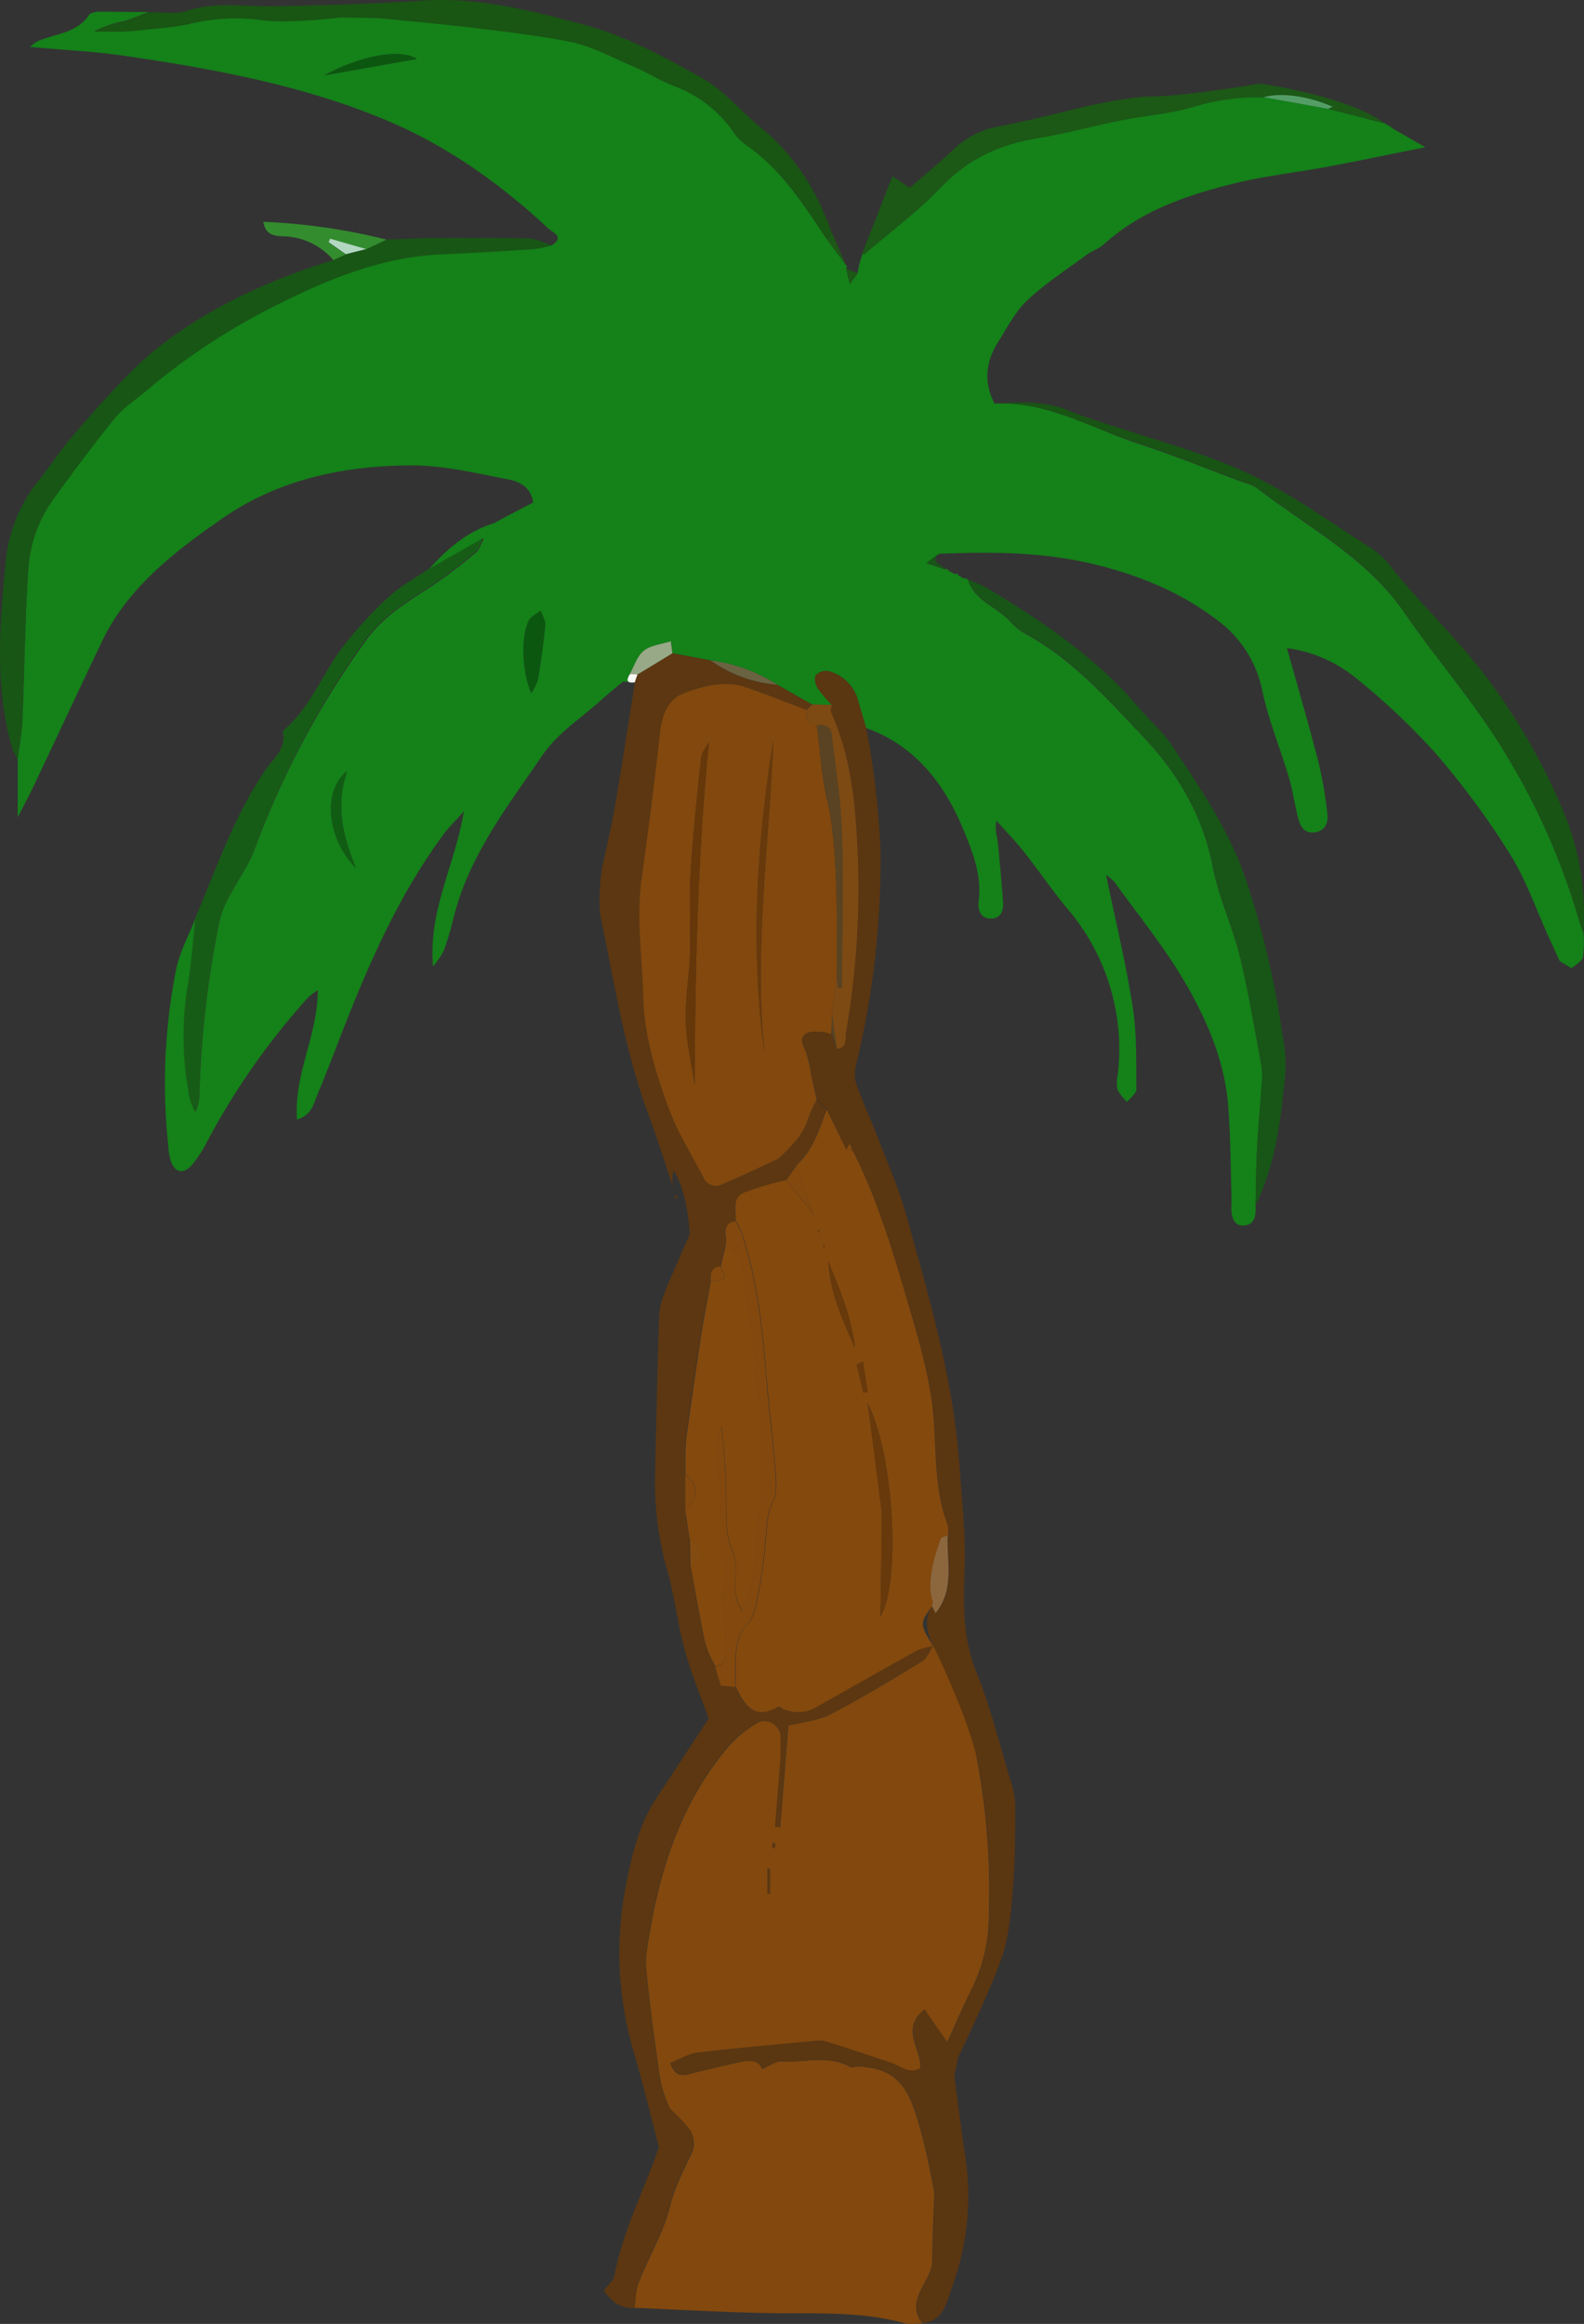 <svg id="Layer_1" data-name="Layer 1" xmlns="http://www.w3.org/2000/svg" viewBox="0 0 317.38 465.52"><rect x="0" y="0" width="317.38" height="465.52" fill="#333333" stroke="none"/><defs><style>.cls-1{fill:#148119;}.cls-2{fill:#82480d;}.cls-3{fill:#5c3711;}.cls-4{fill:#5a3611;}.cls-5{fill:#185615;}.cls-6{fill:#195513;}.cls-7{fill:#175616;}.cls-8{fill:#185414;}.cls-9{fill:#175c16;}.cls-10{fill:#1c5816;}.cls-11{fill:#338c2e;}.cls-12{fill:#7d4a13;}.cls-13{fill:#0c5710;}.cls-14{fill:#105c13;}.cls-15{fill:#97a986;}.cls-16{fill:#549d67;}.cls-17{fill:#6a6342;}.cls-18{fill:#f8f8f5;}.cls-19{fill:#84490d;}.cls-20{fill:#844b10;}.cls-21{fill:#8c673e;}.cls-22{fill:#594322;}.cls-23{fill:#b2d8c1;}.cls-24{fill:#68390a;}.cls-25{fill:#663709;}</style></defs><title>palmtree-right</title><path class="cls-1" d="M358,313.75c-2.27-4.32-1.76-8.5.79-12.5,1.81-2.84,3.4-6,5.8-8.24,3.63-3.39,7.87-6.14,11.89-9.1,1.07-.8,2.46-1.2,3.43-2.09,7.37-6.7,16.48-9.77,25.81-12.11,6.18-1.56,12.58-2.23,18.86-3.4s12.57-2.5,19.72-3.92l-6.74-3.89a1.67,1.67,0,0,0-.56-.39l-.78-.5-11.38-2.94-12.89-2.33a43.73,43.73,0,0,0-13.39,1.72c-4.9,1.54-10.17,1.88-15.24,2.9-5.57,1.11-11.06,2.65-16.65,3.56-7.53,1.23-13.9,4.12-19.3,9.77-4.7,4.91-10.22,9-15.39,13.46-.11.1-.5.08-.5.08v0l-.59,2-.36,1.84L329,289.76c-.34-1.39-.54-2.23-.75-3.06a.5.5,0,0,0,0-.71l-.1-.09-3.77-5.12c-4.71-7-9.18-14.13-16.37-19a12,12,0,0,1-2.71-3,25,25,0,0,0-11.47-8.67c-2.83-1.08-5.42-2.74-8.21-3.94-4.15-1.78-8.23-4-12.58-4.93-10.5-2.17-31.88-4.13-31.88-4.13l-6.5-.63-7.55-.15s-10.86,1.32-16.06.53a39.38,39.38,0,0,0-14.9.91,59.22,59.22,0,0,1-6.5.83c-2,.22-4,.46-6,.55s-4,0-6,0a20.48,20.48,0,0,1,5.81-2c1.73-.5,3.38-1.23,5.07-1.85-3.36,0-10.07-.08-10.07-.08s-1.58.16-1.85.59c-2.47,3.81-6.85,3.78-10.42,5.38a10.53,10.53,0,0,0-1.46,1.1c6.66.61,12.85.89,19,1.79,17.83,2.61,35.57,5.86,52.3,12.86,12.23,5.12,22.94,12.73,32.61,21.78.77.71,3.25,1.56.75,3.24a26.42,26.42,0,0,1-3.84.79c-6,.39-12.08.75-18.12,1-11.73.5-22.38,4.74-32.63,9.86a129.39,129.39,0,0,0-26.56,17.34c-2.17,1.86-4.69,3.43-6.46,5.61-4.36,5.33-8.45,10.89-12.5,16.46a26.94,26.94,0,0,0-4.91,14.18c-.66,10-.74,19.93-1.16,29.87-.12,2.66-.62,5.31-.94,8v11.54c1.29-2.54,2.47-4.7,3.5-6.93,4.5-9.43,8.88-18.89,13.39-28.31,4.75-9.93,12.94-16.66,21.62-22.9.13-.1.31-.14.44-.24,11.8-9,25.55-12.05,39.94-12.12,6.46,0,13,1.58,19.39,2.81,2.17.42,4.57,1.5,5,4.63l-6,3.13-1.82,1c-5.43,1.67-9.54,5.24-13.23,9.43l11.21-6.38c-.78,1.44-1,2.3-1.5,2.73a105.18,105.18,0,0,1-9.2,7c-4.83,3.08-9.61,6-13.06,10.86A174.86,174.86,0,0,0,209.74,403c-1.13,3.12-3.19,5.88-4.74,8.86a19.61,19.61,0,0,0-2.19,5,200.17,200.17,0,0,0-4.16,36,10.8,10.8,0,0,1-.76,2.74,10.84,10.84,0,0,1-1.44-4.57,62.17,62.17,0,0,1,0-21.08c.69-4.38,1-8.83,1.5-13.25-1.33,3.41-3.16,6.72-3.91,10.25a117.09,117.09,0,0,0-1.58,35.69,12.49,12.49,0,0,0,.38,2.5c.8,2.66,2.56,3.14,4.39,1.05a25.55,25.55,0,0,0,3-4.64,143,143,0,0,1,20.28-28.91,13.58,13.58,0,0,1,1.89-1.4c0,9-4.83,16.84-4.17,25.9,3-.86,3.37-3.26,4.13-5.08,2.41-5.75,4.54-11.62,6.88-17.4,4.94-12.2,10.54-24.08,18.42-34.73.95-1.29,2.14-2.42,4-4.5-1.77,10.85-7.16,19.73-6.17,31.06a18.12,18.12,0,0,0,2.12-3.08,61.38,61.38,0,0,0,1.9-6.29c3-12.64,10.92-22.72,18-33.09,3-4.33,7.78-7.4,11.77-11,1.38-1.25,4.25-3.58,4.25-3.58s1.64,0,2.5,0l-.11.13c-1.7.22-1.73-.5-1-1.68.92-1.61,1.5-3.62,2.86-4.7s3.45-1.25,5.37-1.86c.11.81.22,1.61.32,2.41l7.62,1.43a33.15,33.15,0,0,1,13.41,4.88L321.4,374l4,.11a28.52,28.52,0,0,1-2.85-3.4c-.44-.71-.73-2.05-.35-2.57a2.87,2.87,0,0,1,2.55-.81,8.32,8.32,0,0,1,5.84,5.66l1.64,5.72c9.94,3.58,15.73,11.19,19.58,20.51,1.85,4.5,3.65,9.06,3,14.16-.22,1.78.36,3.6,2.59,3.5,1.89-.06,2.42-1.65,2.29-3.31-.29-4-.63-8-1.06-12-.14-1.28-.64-2.53-.24-4.26,1.86,2.09,3.82,4.09,5.54,6.27,2.93,3.7,5.57,7.61,8.57,11.24a43.31,43.31,0,0,1,10.19,33.3,7.44,7.44,0,0,0-.07,3,10.33,10.33,0,0,0,1.92,2.5c.66-.84,1.88-1.69,1.87-2.5-.06-5.5.12-11.11-.73-16.54-1.37-8.74-3.47-17.37-5.34-26.44a10.73,10.73,0,0,1,1.74,1.5c4.8,6.7,10.08,13.13,14.19,20.24,4.28,7.4,7.74,15.4,8.5,24.12.5,6,.5,12.08.7,18.13,0,.67,0,2,0,2s-.5,4.2,2.22,4.26c2.43,0,2.73-2,2.59-4,.09-3.79.11-7.58.31-11.37.22-4.18.62-8.36.9-12.54a17.15,17.15,0,0,0,0-4c-1.38-7.42-2.6-14.88-4.39-22.2-1.5-6-4.25-11.79-5.41-17.86-2-10.36-7.14-18.84-14.17-26.23s-13.71-14.94-22.72-20a13.18,13.18,0,0,1-3.61-2.73c-2.61-3-7.13-4.09-8.5-8.36a.71.71,0,0,0-.88-.32l-1.08-.65a.41.41,0,0,0-.5-.3.51.51,0,0,0-.15.07l-1.37-.72a.49.49,0,0,0-.63-.31l-.11.05-3.61-1.21,2.5-1.88c10.13-.42,20.21-.41,30.18,1.88,9.5,2.19,18.37,5.76,26.05,11.76a23.17,23.17,0,0,1,8.57,13.86c1.25,5.89,3.6,11.55,5.33,17.35.76,2.57,1.11,5.27,1.78,7.87.42,1.69,1.15,3.36,3.34,3.08s2.78-2,2.57-3.73a79.47,79.47,0,0,0-1.8-10.39c-1.91-7.45-4.08-14.84-6.3-22.8a27.64,27.64,0,0,1,13.49,5.74,136.78,136.78,0,0,1,16.17,15.19,161.61,161.61,0,0,1,15,20.3c3.28,5.22,5.31,11.23,7.89,16.89.7,1.54,2.11,4.58,2.11,4.58l2.32,1.41s2.1-1.27,2.31-2.17a22.45,22.45,0,0,0,.13-5c-.22-.46-.42-.92-.59-1.39a139.27,139.27,0,0,0-18.12-39.23c-5.41-8.05-11.74-15.5-17.26-23.52-7.6-11-19.31-17-29.5-24.88a10.29,10.29,0,0,0-2.79-1.14c-7.12-2.65-14.13-5.54-21.36-7.85C377.08,318.49,368.31,313.19,358,313.75ZM257.48,339.6l-.42.23.42-.23.41-.23Zm7.66,32.16c-2-5.23-1.94-11.59-.47-14.55.42-.85,1.57-1.34,2.38-2,.32,1,1,2,.91,2.9-.34,3.64-.85,7.27-1.45,10.87a10.42,10.42,0,0,1-1.37,2.78ZM230,406.71c-5.69-5.71-6.78-15.44-1.71-19.35-2.5,7.13-.7,13.27,1.72,19.35ZM223.65,248c7.7-4.17,15.5-5.36,18.56-3.3Z" transform="translate(-158.72 -232.89)"/><path class="cls-2" d="M285.83,695.18c9,.37,18,.9,27.05,1.06,9.18.16,18.4-.45,27.4,2.11a8.36,8.36,0,0,0,2,0h1l.26-.07c-2-2.5-1.26-4.92.08-7.44.85-1.6,1.91-3.38,1.9-5.08,0-4.5.43-13.47.43-13.47s-2.12-12.73-4.84-18.85c-2.24-5.05-5.79-6.38-10.5-6.61-.5,0-1.13.34-1.5.14-4.43-2.58-9.24-.81-13.85-1.14-1.2-.08-2.5,1-3.81,1.5-.69-1.79-2.47-1.84-4.4-1.4-3.43.79-6.87,1.55-10.27,2.44-1.71.44-2.91.22-3.74-2.23,1.9-.74,3.66-1.85,5.53-2.07,8-.94,16-1.62,24-2.38a3.78,3.78,0,0,1,1.5.12c4.46,1.44,8.92,2.87,13.35,4.39,1.82.63,3.45,2.24,5.7,1,.31-3.8-4.11-7.84.81-11.74L348.5,642c1.89-4.11,3.36-7.63,5.09-11a33.25,33.25,0,0,0,3.26-14.1,142.81,142.81,0,0,0-2.11-30.13c-1.47-8.65-3.62-17-9.06-24.16-.73,1-1.22,2.46-2.2,3.06-6,3.67-12.08,7.35-18.34,10.6-2.57,1.33-5.71,1.59-8.46,2.3-.55,6.95-1.09,13.65-1.63,20.34l-1-.07c.32-3.82.93-11.45.93-11.45a57.36,57.36,0,0,0,.23-6.55c-.18-2.43-2.77-4-4.76-2.81a22.88,22.88,0,0,0-5.71,4.66c-9,10.59-13.38,23.21-15.72,36.67-.45,2.63-1.07,5.36-.82,8,.72,7.5,1.77,15,2.86,22.45a30.15,30.15,0,0,0,1.89,5.5,30.7,30.7,0,0,1,4,4.25,5.11,5.11,0,0,1,.6,4.11c-1.71,3.71-3.61,7.2-4.63,11.33-1.27,5.13-4.14,9.85-6.1,14.83C286.09,691.44,286.11,693.37,285.83,695.18Zm26.66-87.95H313v5h-.46Zm.87-4.42.35-.88.35.33s-.06.63-.1.94Z" transform="translate(-158.72 -232.89)"/><path class="cls-3" d="M285.83,695.18c.28-1.81.26-3.74.92-5.4,2-5,4.83-9.71,6.1-14.84,1-4.12,2.92-7.61,4.63-11.33a5.09,5.09,0,0,0-.6-4.1,28.93,28.93,0,0,0-4-4.25,29.85,29.85,0,0,1-1.89-5.5c-1.09-7.47-2.14-14.94-2.86-22.45-.25-2.61.37-5.33.82-8,2.34-13.47,6.75-26.09,15.72-36.68a23.12,23.12,0,0,1,5.7-4.63c2-1.2,4.59.38,4.77,2.81a59.74,59.74,0,0,1-.23,6.55L314,598.85l1,.07c.53-6.69,1.07-13.39,1.63-20.34,2.75-.71,5.88-1,8.46-2.3,6.26-3.25,12.3-6.93,18.33-10.6,1-.6,2.2-3.06,2.2-3.06h0a14.3,14.3,0,0,0-3.32.91c-6.62,3.66-13.19,7.44-19.79,11.13a7.34,7.34,0,0,1-6.78.63c-.42-.18-1-.63-1.25-.5-4.8,2.8-6.67-.48-8.43-4l-2.94-.31L302,566.69a23.66,23.66,0,0,1-2-4.5c-1.12-5.25-2-10.54-3-15.81l-.14-5c-.3-2-.61-4.07-.91-6.1v-7.09a65.14,65.14,0,0,1,.15-7c.87-6.76,1.88-13.5,2.91-20.25.58-3.76,1.32-7.5,2-11.25,0-1.47,0-2.92,2-3.06.33-1.37.67-2.73,1-4.1.54-1.73-1.13-4.38,2.08-5,.18-2-.88-4.63,1.66-5.7a80.24,80.24,0,0,1,8.38-2.5l2.12-3c3.34-3,4.54-7.16,6.06-11.15l-1.93-2a32.92,32.92,0,0,0-2,4.5c-.95,3.28-5.78,7.38-5.78,7.38s-7.31,3.43-11,5a2.74,2.74,0,0,1-3.88-1.24c-2.3-4.41-5-8.68-6.75-13.3-2.81-7.36-5.14-14.94-5.35-23s-1.44-15.93-.34-23.64c1.4-9.78,2.59-19.58,3.73-29.39.36-3.19,1.39-6.46,4.78-7.75,3.94-1.5,8.08-2.62,12.3-1.22s8.17,3,12.24,4.56l1-1.12-6.9-3.91a26.68,26.68,0,0,1-13.41-4.88l-7.61-1.43c-2.33,1.42-4.68,2.84-7,4.25l-.57,1.58.12-.13c-1.38,8.61-2.69,17.23-4.18,25.82-.68,3.95-2.5,11.78-2.5,11.78s-.83,6.43-.21,9.45c2.79,13.48,4.86,27.14,9.73,40.12,1.91,5.11,5.23,15.5,5.23,15.5l.07.08a7.19,7.19,0,0,1-.43-4.8c2.92,4.32,3.25,12.77,3.25,12.77s-3.42,7.66-5,11.56a14.25,14.25,0,0,0-1.13,4.86c-.36,10.93-.6,21.87-.83,32.81a64.11,64.11,0,0,0,2.56,18.44c1.43,5.17,2,10.57,3.45,15.75,1.23,4.53,3.07,8.89,4.74,13.57-3.34,5.08-6.81,10.42-10.34,15.71s-5,11.39-6.19,17.5a69.73,69.73,0,0,0,1.5,33.5c1.8,6.09,3.27,12.28,5.07,19.11-2.7,8.06-7.15,16.44-8.93,25.77-.19,1-1.31,1.9-2.14,3C281.18,693.75,282.9,695.43,285.83,695.18Z" transform="translate(-158.72 -232.89)"/><path class="cls-4" d="M322.44,453.13l1.92,2,3.93,8L329,462c.18.44.37.87.55,1.31,4.93,9.61,8,19.92,11,30.22,1.9,6.42,3.87,12.91,4.83,19.5,1.23,8.44.11,17.2,3.29,25.42a5,5,0,0,1,0,2c-.23,5.2,1.5,10.7-2.41,15.59l-.74-1.43c-2.5,3.4.23,8,.23,8h0s7.59,15.5,9.06,24.16a142.81,142.81,0,0,1,2.11,30.13,33.55,33.55,0,0,1-3.26,14.1c-1.73,3.39-3.2,6.9-5.09,11L344,635.44c-4.92,3.89-.5,7.94-.81,11.74-2.25,1.25-3.88-.36-5.7-1-4.43-1.5-8.89-3-13.35-4.39a3.61,3.61,0,0,0-1.5-.13c-8,.76-16,1.45-24,2.39-1.87.22-3.63,1.33-5.53,2.06.83,2.45,2,2.67,3.74,2.23,3.4-.88,6.84-1.65,10.27-2.43,1.93-.44,3.71-.39,4.4,1.4,1.33-.56,2.61-1.6,3.81-1.5,4.61.33,9.42-1.45,13.85,1.14.35.2,1-.18,1.5-.15,4.74.24,8.28,1.56,10.5,6.62,2.72,6.12,4.84,18.85,4.84,18.85s-.44,9-.43,13.46c0,1.7-1.05,3.5-1.9,5.08-1.34,2.5-2.05,4.94-.08,7.45,4.11-.43,4.7-4,5.73-6.86a52.85,52.85,0,0,0,2.82-26.33c-.83-5.47-2.22-16.45-2.22-16.45l.8-3.73s6.34-13,8.68-19.81c1.57-4.5,1.88-9.55,2.28-14.39.44-5.36.44-10.77.45-16.16a17.35,17.35,0,0,0-.94-4.94c-2.18-7.23-4-14.62-6.8-21.6-2.69-6.68-2.72-13.3-2.44-20.27s-.46-14.12-1-21.17c-1.24-17.39-6.11-34-10.8-50.7-1.46-5.17-3.67-10.13-5.61-15.16-1.39-3.59-3-7.1-4.29-10.73a7.18,7.18,0,0,1,0-3.82,173.7,173.7,0,0,0,4.87-43,164.93,164.93,0,0,0-2.87-24.47L330.57,373a8.29,8.29,0,0,0-5.84-5.66,2.82,2.82,0,0,0-2.54.81c-.38.5-.1,1.86.34,2.57a29.59,29.59,0,0,0,2.86,3.4c-.07.5-.36,1.09-.19,1.46,3.25,7.12,4.55,14.83,5,22.4a171.33,171.33,0,0,1-2,41.75c-.19,1,.38,3.15-1.86,3.29l-1-3a7.7,7.7,0,0,0-1.94-.5c-1.09,0-2.43-.16-3.2.4-1.35,1-.56,2.27,0,3.59a27.27,27.27,0,0,1,1.13,4.78C321.72,449.89,322.08,451.54,322.44,453.13Z" transform="translate(-158.72 -232.89)"/><path class="cls-5" d="M162.24,385c.32-2.65.82-5.3.94-7.95.42-9.93.5-19.87,1.16-29.77a26.94,26.94,0,0,1,4.91-14.18c4.06-5.57,8.15-11.13,12.5-16.46,1.77-2.18,4.29-3.75,6.46-5.61a129.39,129.39,0,0,1,26.56-17.34c10.25-5.12,20.9-9.39,32.63-9.86,6-.25,12.09-.61,18.12-1a26.42,26.42,0,0,0,3.84-.79c-1.58-.5-3.15-1.35-4.74-1.38-6.82-.16-20.46-.06-20.46-.06l-8,.27-4.09,1.93-4.07,1L225.5,285c-12.78,3.93-24.84,9.38-35.36,17.7-7,5.5-18.29,19.23-18.29,19.23s-3.76,5.15-5.73,7.65a30.35,30.35,0,0,0-6.3,16.23c-1.15,12.39-2.23,24.77,1.38,37A16.16,16.16,0,0,0,162.24,385Z" transform="translate(-158.72 -232.89)"/><path class="cls-6" d="M188.56,235.35c-1.69.63-3.35,1.37-5.07,1.85a20.72,20.72,0,0,0-5.81,2c2,0,4,.07,6,0s4-.33,6-.56a56.89,56.89,0,0,0,6.5-.83,39.11,39.11,0,0,1,14.89-.9c5.21.79,16.06-.53,16.06-.53l7.55.15,6.5.63s21.39,2,31.88,4.12c4.35.9,8.44,3.15,12.58,4.94,2.79,1.19,5.39,2.85,8.21,3.93a25,25,0,0,1,11.47,8.67,12.78,12.78,0,0,0,2.71,3c7.2,4.85,11.66,12,16.38,19l1-1.16C322.53,271.27,318,264,311,258.28c-3.93-3.17-7.24-7.32-11.56-9.73-7.45-4.16-15.18-8.41-23.33-10.6-10.63-2.85-21.46-5.72-32.8-4.93-9.89.68-19.81.91-29.73,1.12-5.83.12-11.65-1-17.45.93C193.8,235.78,191.08,235.28,188.56,235.35Z" transform="translate(-158.72 -232.89)"/><path class="cls-7" d="M352.71,349c1.35,4.27,5.87,5.34,8.5,8.36a13.38,13.38,0,0,0,3.61,2.73c9,5,15.76,12.65,22.71,20s12.2,15.87,14.18,26.23c1.16,6.08,3.93,11.83,5.4,17.87,1.79,7.32,3,14.78,4.39,22.2a16.07,16.07,0,0,1,0,4c-.28,4.18-.68,8.36-.89,12.55-.2,3.78-.22,7.58-.32,11.36,4.18-8.5,5.13-17.73,6-26.94a29.55,29.55,0,0,0-.58-7,178.2,178.2,0,0,0-7.22-30.92c-3.4-10.13-9.24-18.64-15-27.28-1.86-2.78-4.5-5-6.67-7.6-8.54-10.05-19.32-17.24-30.47-23.95A28.74,28.74,0,0,0,352.71,349Z" transform="translate(-158.72 -232.89)"/><path class="cls-8" d="M358,313.75c10.33-.56,19.1,4.74,28.42,7.79,7.2,2.33,14.22,5.22,21.31,7.87a10.23,10.23,0,0,1,2.8,1.14c10.21,7.84,21.92,13.84,29.5,24.88,5.5,8,11.85,15.47,17.27,23.55A139.21,139.21,0,0,1,475.4,418.2a14.13,14.13,0,0,0,.59,1.39,54.65,54.65,0,0,0-3.08-21.83,123.39,123.39,0,0,0-15-27.37c-6.12-8.6-13.84-15.62-20.35-23.78a17.05,17.05,0,0,0-4-3.86c-8.25-5.2-16.22-11.08-25-15.13-9.42-4.35-19.66-6.93-29.55-10.29-1.9-.64-3.84-1.2-5.68-2C368.38,313.14,363.19,313.39,358,313.75Z" transform="translate(-158.72 -232.89)"/><path class="cls-9" d="M197.9,416.69c-.5,4.42-.79,8.87-1.5,13.25a62.11,62.11,0,0,0,0,21.07,10.8,10.8,0,0,0,1.44,4.56,11.11,11.11,0,0,0,.76-2.74,200.27,200.27,0,0,1,4.16-35.95,20.24,20.24,0,0,1,2.19-5c1.55-3,3.61-5.74,4.74-8.85a174.48,174.48,0,0,1,22.11-41.79c3.46-4.87,8.24-7.77,13.06-10.85a110.92,110.92,0,0,0,9.2-7c.53-.43.73-1.29,1.5-2.73L244.4,347c-2.61,1.79-5.5,3.3-7.77,5.44a79.32,79.32,0,0,0-9.5,10.4c-4,5.43-6.37,12.05-11.78,16.5.89,3.44-1.83,5.47-3.39,7.72C205.68,396.23,202.16,406.63,197.9,416.69Z" transform="translate(-158.72 -232.89)"/><path class="cls-10" d="M424.82,254.69l11.38,2.94c-7.4-5.55-25-8-25-8s-14.55,2.5-22,2.6c-6.1.07-17.78,3.16-17.78,3.16s-8.16,2-12.28,2.78a17.31,17.31,0,0,0-9.33,4.6c-2.74,2.69-5.78,5.09-8.81,7.72l-3.47-2.28-6.15,15.69a1,1,0,0,0,.5-.08c5.17-4.45,10.7-8.55,15.39-13.46,5.4-5.65,11.77-8.54,19.3-9.77,5.6-.91,11.09-2.45,16.65-3.56,5.08-1,10.35-1.36,15.25-2.9a43.94,43.94,0,0,1,13.38-1.72c3.4-1,9-.24,13.81,1.91Z" transform="translate(-158.72 -232.89)"/><path class="cls-11" d="M225.51,285l2.5-1.14-3.45-2.41c.1-.23.19-.47.29-.7l7.23,2.08,4.09-1.94a121,121,0,0,0-24.69-3.56c.5,2.78,2.3,2.82,4.08,2.9A13.57,13.57,0,0,1,225.51,285Z" transform="translate(-158.72 -232.89)"/><path class="cls-10" d="M325.47,279.63l-1.05,1.17,3.76,5.12C327.28,283.83,326.37,281.73,325.47,279.63Z" transform="translate(-158.72 -232.89)"/><path class="cls-7" d="M346.86,343.75l-2.5,1.88,3.6,1.21C347.49,345.85,344.87,345.64,346.86,343.75Z" transform="translate(-158.72 -232.89)"/><path class="cls-10" d="M328.26,286.72c.2.83.4,1.67.74,3.06l1.54-2.15Z" transform="translate(-158.72 -232.89)"/><path class="cls-9" d="M257.65,337.58l1.82-1Z" transform="translate(-158.72 -232.89)"/><path class="cls-10" d="M330.9,285.79l.59-2Z" transform="translate(-158.72 -232.89)"/><path class="cls-3" d="M294.07,472.12l.52.58L294,473c0-.25.09-.5.13-.75Z" transform="translate(-158.72 -232.89)"/><path class="cls-7" d="M348.73,347.1l1.37.72Z" transform="translate(-158.72 -232.89)"/><path class="cls-4" d="M343.3,698.35h0Z" transform="translate(-158.72 -232.89)"/><path class="cls-7" d="M350.75,348l1.08.65Z" transform="translate(-158.72 -232.89)"/><path class="cls-10" d="M437,258.13a1.82,1.82,0,0,1,.56.39C437.49,258.18,437.31,258,437,258.13Z" transform="translate(-158.72 -232.89)"/><path class="cls-12" d="M326.36,443c2.24-.13,1.68-2.25,1.87-3.29a169.36,169.36,0,0,0,2-41.75c-.5-7.57-1.79-15.28-5-22.4-.18-.37.11-1,.18-1.46l-4-.11-1.07,1.12c0,1.5.05,2.94,2.07,3.05,1.39,0,2.74.05,2.95,1.92.69,6.29,1.78,12.56,2,18.87.34,9.55.08,19.12.07,28.68v3.08l-.86,0-.17-2.85q-.5,4.06-1,8.13Z" transform="translate(-158.72 -232.89)"/><path class="cls-13" d="M265.14,371.76a10.6,10.6,0,0,0,1.37-2.76c.61-3.61,1.11-7.24,1.45-10.87.09-.94-.58-1.94-.9-2.91-.82.65-2,1.14-2.38,2C263.2,360.17,263.11,366.54,265.14,371.76Z" transform="translate(-158.72 -232.89)"/><path class="cls-14" d="M230,406.71c-2.42-6.08-4.22-12.22-1.71-19.35C223.19,391.27,224.28,401,230,406.71Z" transform="translate(-158.72 -232.89)"/><path class="cls-15" d="M286.45,368q3.53-2.12,7-4.25c-.11-.8-.21-1.6-.32-2.41-1.93.61-4,.78-5.38,1.86s-1.93,3.09-2.85,4.7Z" transform="translate(-158.72 -232.89)"/><path class="cls-13" d="M223.66,248l18.56-3.3C239.18,242.62,231.35,243.81,223.66,248Z" transform="translate(-158.72 -232.89)"/><path class="cls-16" d="M424.82,254.69c.31-.13.61-.27.91-.42-4.83-2.15-10.4-2.91-13.81-1.91Z" transform="translate(-158.72 -232.89)"/><path class="cls-17" d="M301.09,365.17a26.56,26.56,0,0,0,13.41,4.88A33.1,33.1,0,0,0,301.09,365.17Z" transform="translate(-158.72 -232.89)"/><path class="cls-9" d="M257.48,339.6l.42-.23-.41.23Z" transform="translate(-158.72 -232.89)"/><path class="cls-9" d="M257.49,339.6l-.43.23.42-.23Z" transform="translate(-158.72 -232.89)"/><path class="cls-18" d="M286.45,368l-1.5-.1c-.77,1.17-.75,1.9.95,1.68C286.07,369,286.26,368.54,286.45,368Z" transform="translate(-158.72 -232.89)"/><path class="cls-3" d="M312.49,607.23v5H313v-5Z" transform="translate(-158.72 -232.89)"/><path class="cls-3" d="M313.36,602.81l.6.39c0-.31.1-.94.1-.94l-.35-.33Z" transform="translate(-158.72 -232.89)"/><path class="cls-19" d="M328.29,463.16l-3.93-8c-1.5,4-2.71,8.15-6.05,11.15l3,9.07.38,1.34-.42-1.3-2.4-2.88-2.7-3.25a68,68,0,0,0-8.38,2.5c-2.54,1.06-1.48,3.67-1.66,5.7a13.18,13.18,0,0,1,1.16,2.16c3.1,9.12,4.18,18.59,4.94,28.14.5,6.17,1.31,12.31,1.79,18.5.2,2.5.61,5.36-.39,7.42-1.28,2.62-1.22,5.13-1.46,7.78a108.74,108.74,0,0,1-1.5,10.93c-.43,2.12-.9,4.7-2.32,6-2.23,2.07-2.21,6.82-2.21,6.82l0,5.56c1.76,3.53,3.63,6.81,8.43,4,.24-.14.83.31,1.25.5a7.29,7.29,0,0,0,6.78-.63c6.6-3.69,13.17-7.47,19.79-11.13a14.39,14.39,0,0,1,3.32-.91c-2.72-4.3-2.72-4.63-.22-8,.05-.33.24-.7.15-1-1.68-4.5,1.7-12.66,1.7-12.66s.85-.36,1.3-.53a5.42,5.42,0,0,0,0-2c-3.18-8.23-2.06-17-3.29-25.43-1-6.6-2.93-13.09-4.82-19.5-3-10.29-6.1-20.6-11-30.22Zm6.83,93.57c.14-7,.29-20.81.29-20.81S333.65,522,332.58,514C337.9,524.4,339.2,550,335.12,556.73ZM330,502.87c-2.44-5.57-5-11.09-5.3-17.3,2.23,5.63,4.68,11.19,5.3,17.3Zm.34,3.35,1.29-.59.94,6.11-.83.14Zm-6.5-24.07.07.75c-.1-.11-.27-.35-.27-.35s.11-.26.19-.4Zm-1-3c0,.25.05.5.07.75l-.27-.35a3.83,3.83,0,0,1,.18-.4Z" transform="translate(-158.72 -232.89)"/><path class="cls-2" d="M325.4,435.92q.51-4.07,1-8.13V421.2s.36-18.5-1.85-27.64c-1.22-5-1.47-10.28-2.16-15.43-2-.11-2.1-1.54-2.07-3.05-4.08-1.52-8.12-3.17-12.24-4.55s-8.37-.28-12.3,1.21c-3.39,1.29-4.42,4.56-4.79,7.75-1.13,9.82-2.33,19.62-3.72,29.4-1.1,7.71.12,15.75.33,23.64s2.54,15.59,5.35,23c1.77,4.62,4.45,8.88,6.75,13.29a2.73,2.73,0,0,0,3.88,1.24c3.71-1.58,11-5,11-5s4.84-4.1,5.79-7.38a32.28,32.28,0,0,1,2-4.5l-1.08-4.85a28.23,28.23,0,0,0-1.12-4.78c-.57-1.32-1.36-2.62,0-3.59.77-.56,2.11-.4,3.19-.4a7.59,7.59,0,0,1,1.94.5C325.38,438.65,325.4,437.28,325.4,435.92Zm-27.5,14.27c-.62-4.25-1.64-8.5-1.77-12.76-.15-4.5.7-9,.84-13.53.17-5.38-.2-10.8.12-16.17.46-7.69,1.29-15.35,2.11-23,.12-1.12,1-2.16,1.58-3.24C298.47,404.44,298,427.24,297.9,450.19Zm15.75-68.82c-.79,20.85-3.92,41.57-1.75,62.51-2.85-21-1.56-41.8,1.74-62.51Z" transform="translate(-158.72 -232.89)"/><path class="cls-19" d="M296,535.24l.92,6.11c2.89,1.69,2.93,3.14.13,5,1,5.28,1.88,10.57,3,15.81a23.7,23.7,0,0,0,2,4.5c2.47-.37,2-2.29,2.05-3.92,0-4.81-1-9.63,0-14.45a4.08,4.08,0,0,0,0-2.5c-2.36-4.63-.5-9.5-1-14.22-.17-1.66-.67-5-.67-5s-.69-5.37.86-7.91a99.9,99.9,0,0,1,.9,12.29c.22,4.18-.36,8.82,1.28,12.4,1.78,3.9-.8,8.11,2,12.22.66-1.72,1.19-2.77,1.5-3.88,1.52-5.75.63-11.83,2.28-17.57a3.35,3.35,0,0,0,0-1V517c0-1.18.32-2.54-.15-3.5-2.26-4.69-.5-9.8-1.78-14.62a73.64,73.64,0,0,1-1.65-11.41,6.33,6.33,0,0,0-3.55-5c-.33,1.37-.67,2.73-1,4.1,1.37,2.38,1.15,2.71-2,3.06-.67,3.75-1.4,7.5-2,11.26-1,6.74-2,13.5-2.91,20.24a62.86,62.86,0,0,0-.16,7C298.8,530.48,298.8,532.91,296,535.24Z" transform="translate(-158.72 -232.89)"/><path class="cls-2" d="M304.07,482.47a6.33,6.33,0,0,1,3.55,5,76.14,76.14,0,0,0,1.65,11.41c1.29,4.82-.5,9.93,1.78,14.62.47,1,.15,2.33.15,3.5v16.19a3.35,3.35,0,0,1,0,1c-1.65,5.75-.76,11.82-2.28,17.57-.3,1.11-.83,2.17-1.5,3.88-2.77-4.1-.19-8.32-2-12.22-1.64-3.58-1.06-8.22-1.28-12.4a100,100,0,0,0-.9-12.29c-1.55,2.54-.86,7.92-.86,7.92s.5,3.31.67,5c.5,4.72-1.4,9.58,1,14.21a4.08,4.08,0,0,1,0,2.5c-1,4.83.06,9.64,0,14.46,0,1.62.42,3.55-2.05,3.92l1.11,3.79,2.94.31,0-5.56s0-4.75,2.21-6.82c1.43-1.33,1.9-3.91,2.32-6a106.31,106.31,0,0,0,1.5-10.93c.25-2.65.18-5.16,1.46-7.79,1-2,.59-4.94.4-7.42-.5-6.17-1.3-12.31-1.79-18.5-.76-9.54-1.85-19-4.94-28.14a15,15,0,0,0-1.16-2.16C302.93,478.09,304.61,480.74,304.07,482.47Z" transform="translate(-158.72 -232.89)"/><path class="cls-2" d="M321.34,475.39l-3-9.07-2.13,3,2.72,3.25,2.42,2.89Z" transform="translate(-158.72 -232.89)"/><path class="cls-2" d="M296,535.24c2.76-2.33,2.76-4.76,0-7.09Z" transform="translate(-158.72 -232.89)"/><path class="cls-20" d="M297.09,546.38c2.8-1.89,2.76-3.34-.13-5Z" transform="translate(-158.72 -232.89)"/><path class="cls-2" d="M301.09,489.63c3.14-.35,3.35-.68,2-3.06C301.06,486.71,301.06,488.16,301.09,489.63Z" transform="translate(-158.72 -232.89)"/><path class="cls-21" d="M348.6,540.42c-.45.17-1.29.53-1.29.53s-3.38,8.14-1.71,12.66c.1.27-.09.64-.15,1l.74,1.43C350.1,551.12,348.37,545.61,348.6,540.42Z" transform="translate(-158.72 -232.89)"/><path class="cls-22" d="M325.4,435.92c0,1.36,0,2.73,0,4.1.33,1,.66,2,1,3Z" transform="translate(-158.72 -232.89)"/><path class="cls-2" d="M328.29,463.16l1.22.09c-.18-.44-.37-.87-.55-1.31Z" transform="translate(-158.72 -232.89)"/><path class="cls-23" d="M232.08,282.78l-7.22-2.08-.3.7,3.45,2.41Z" transform="translate(-158.72 -232.89)"/><path class="cls-22" d="M322.4,378.13c.69,5.15,1,10.4,2.16,15.42,2.22,9.16,1.86,27.65,1.86,27.65v6.59c.06.95.11,1.9.17,2.85l.86,0V427.6c0-9.56.26-19.13-.08-28.68-.22-6.3-1.31-12.58-2-18.87C325.14,378.18,323.79,378.14,322.4,378.13Z" transform="translate(-158.72 -232.89)"/><path class="cls-24" d="M335.12,556.73c4.08-6.69,2.78-32.33-2.54-42.69,1.07,8,2.83,21.91,2.83,21.91S335.26,549.75,335.12,556.73Z" transform="translate(-158.72 -232.89)"/><path class="cls-24" d="M330,502.87c-.6-6.11-3.07-11.67-5.3-17.3C325,491.78,327.58,497.3,330,502.87Z" transform="translate(-158.72 -232.89)"/><path class="cls-24" d="M330.36,506.22l1.4,5.66.83-.14-.94-6.11Z" transform="translate(-158.72 -232.89)"/><path class="cls-24" d="M323.85,482.15c-.08.14-.2.4-.2.4s.17.24.27.35C323.9,482.65,323.87,482.4,323.85,482.15Z" transform="translate(-158.72 -232.89)"/><path class="cls-24" d="M322.84,479.11c-.08.14-.2.4-.2.4l.26.35C322.9,479.61,322.86,479.36,322.84,479.11Z" transform="translate(-158.72 -232.89)"/><path class="cls-24" d="M321.3,475.43l.42,1.3-.38-1.34Z" transform="translate(-158.72 -232.89)"/><path class="cls-25" d="M297.9,450.19c.13-22.95.58-45.74,2.88-68.71-.55,1.08-1.46,2.12-1.58,3.24-.82,7.66-1.65,15.32-2.11,23-.32,5.38.05,10.79-.12,16.18-.14,4.5-1,9-.84,13.53C296.25,441.7,297.26,445.94,297.9,450.19Z" transform="translate(-158.72 -232.89)"/><path class="cls-24" d="M313.64,381.37c-3.3,20.71-4.59,41.53-1.75,62.51C309.71,422.94,312.85,402.22,313.64,381.37Z" transform="translate(-158.72 -232.89)"/></svg>
